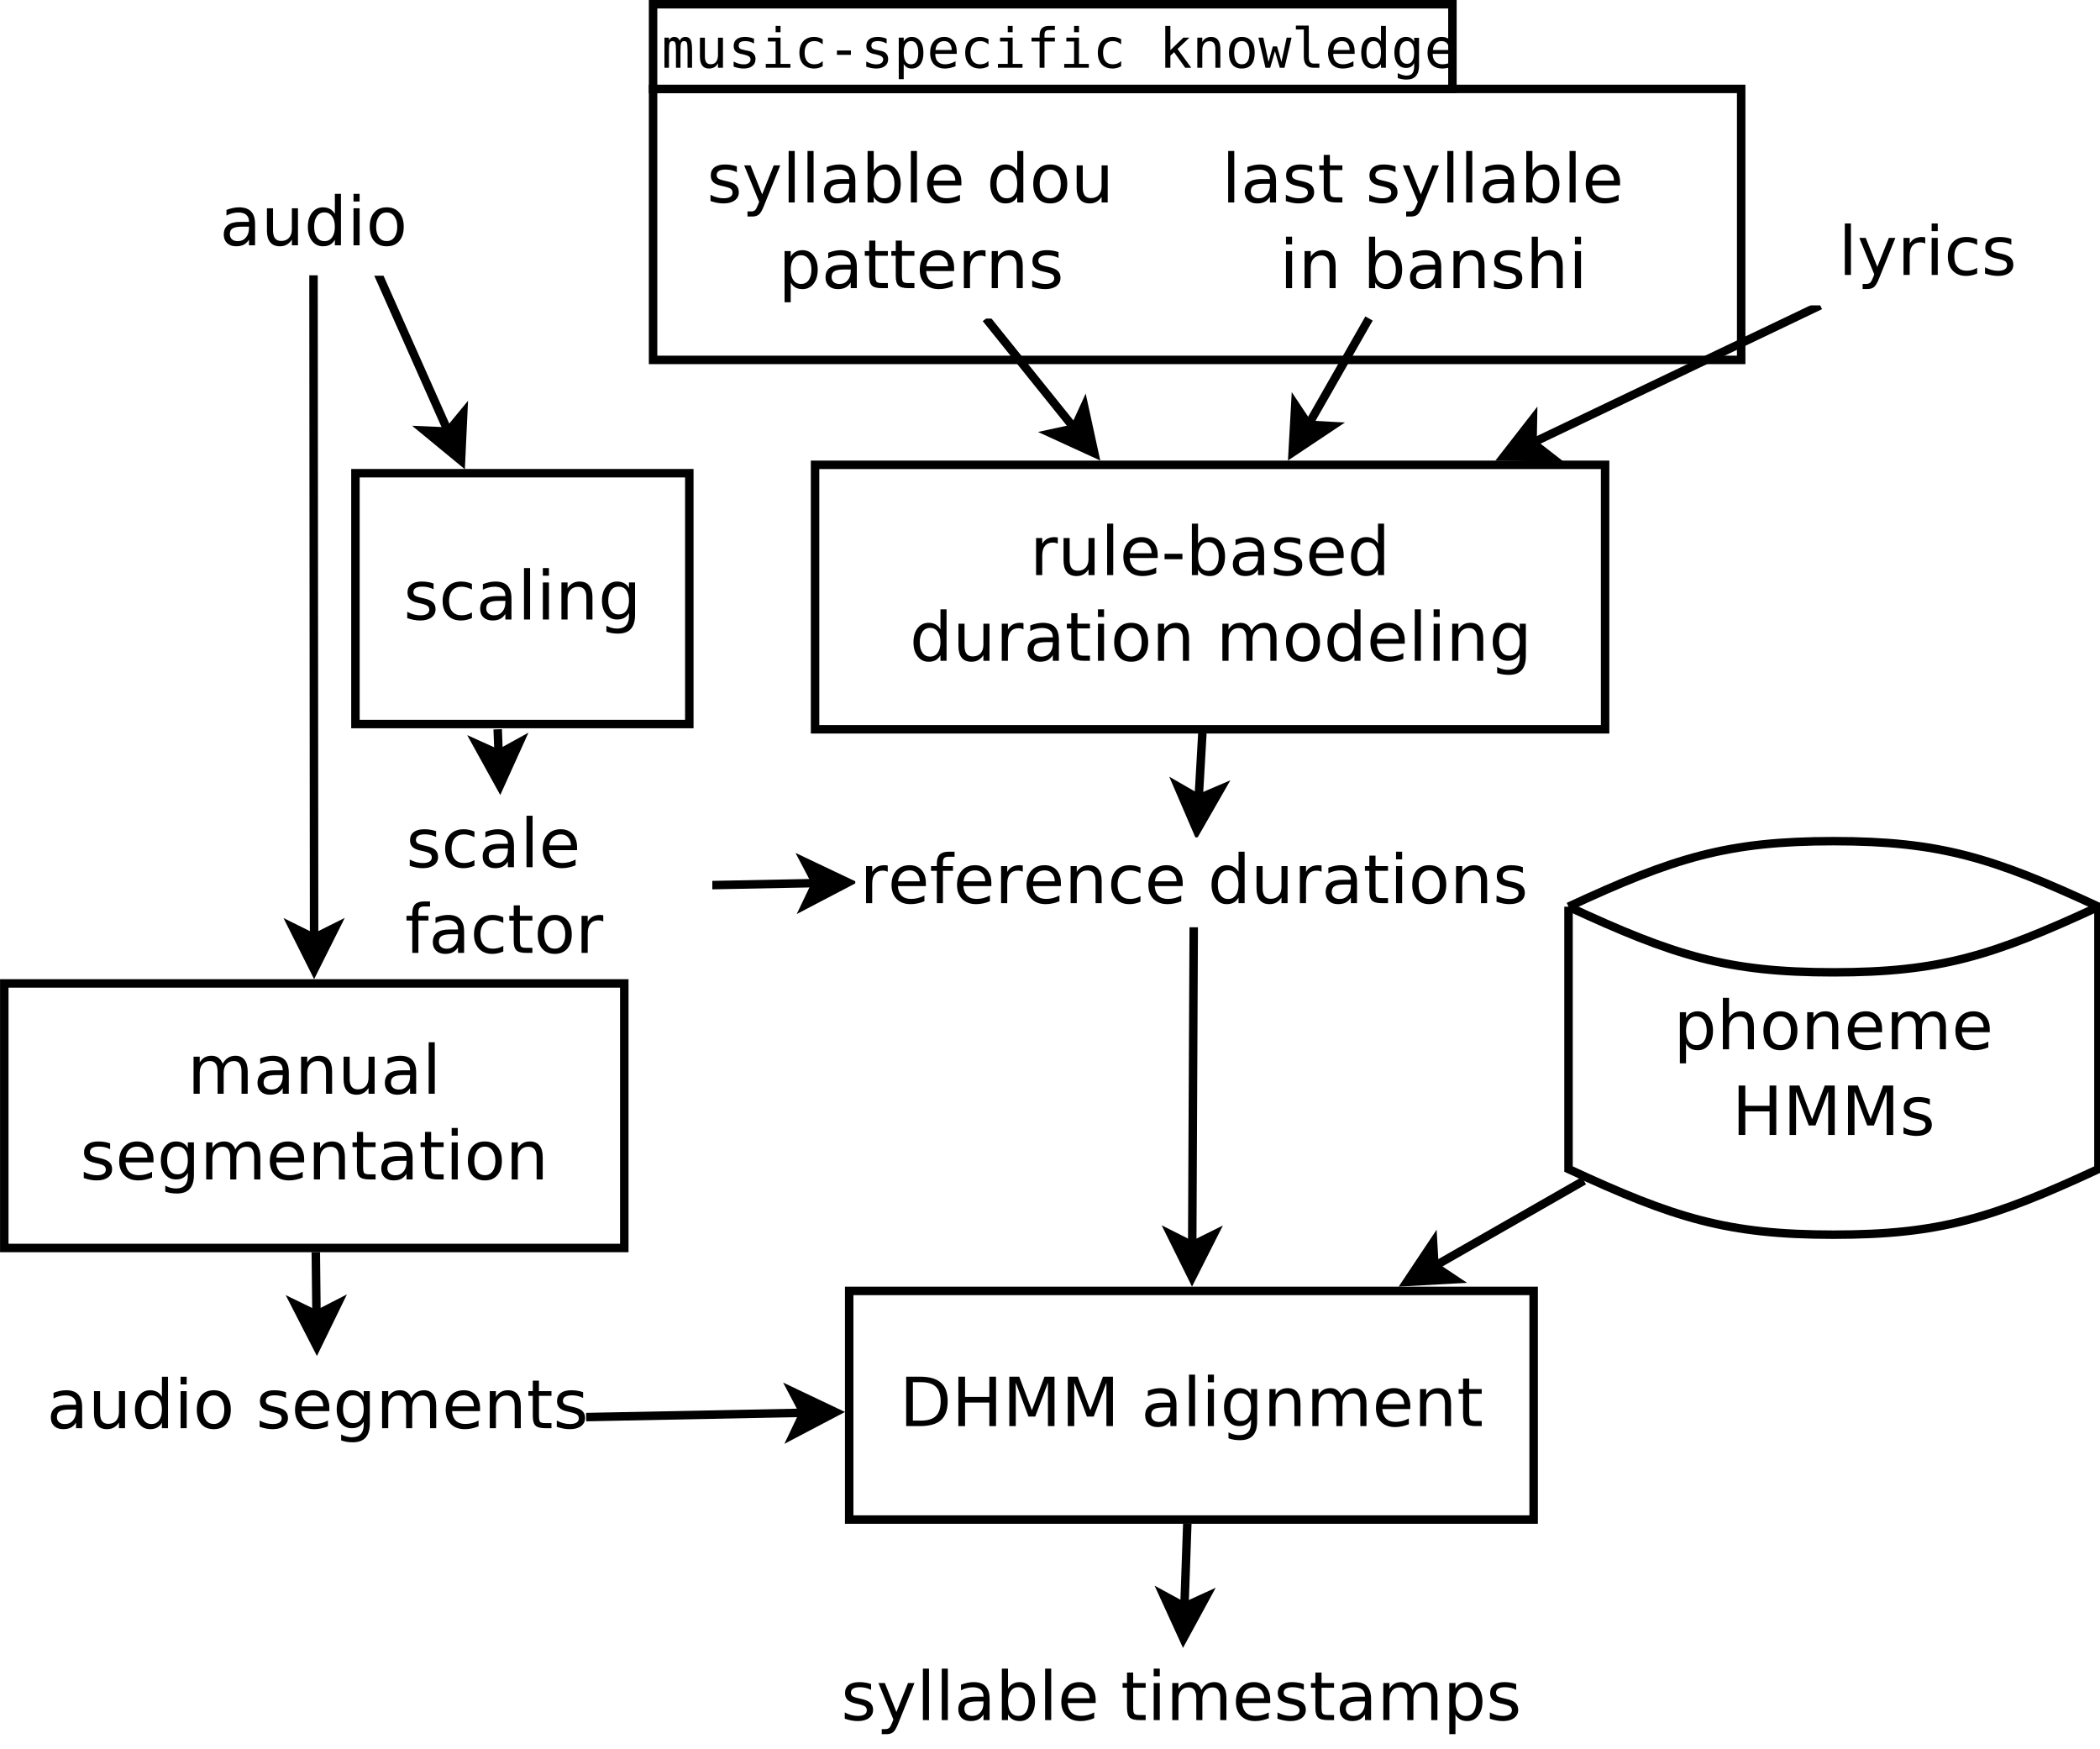 <?xml version="1.0" encoding="UTF-8"?>
<svg xmlns="http://www.w3.org/2000/svg" xmlns:xlink="http://www.w3.org/1999/xlink" width="496pt" height="413pt" viewBox="0 0 496 413" version="1.1">
<defs>
<g>
<symbol overflow="visible" id="glyph0-0">
<path style="stroke:none;" d="M 4.297 -6.391 C 4.43 -6.691 4.609 -6.914 4.828 -7.062 C 5.055 -7.207 5.328 -7.281 5.641 -7.281 C 6.211 -7.281 6.613 -7.055 6.844 -6.609 C 7.082 -6.172 7.203 -5.344 7.203 -4.125 L 7.203 0 L 6.141 0 L 6.141 -4.062 C 6.141 -5.07 6.082 -5.695 5.969 -5.938 C 5.852 -6.176 5.648 -6.297 5.359 -6.297 C 5.016 -6.297 4.781 -6.164 4.656 -5.906 C 4.531 -5.645 4.469 -5.031 4.469 -4.062 L 4.469 0 L 3.406 0 L 3.406 -4.062 C 3.406 -5.082 3.344 -5.707 3.219 -5.938 C 3.102 -6.176 2.891 -6.297 2.578 -6.297 C 2.266 -6.297 2.047 -6.164 1.922 -5.906 C 1.805 -5.645 1.75 -5.031 1.75 -4.062 L 1.75 0 L 0.688 0 L 0.688 -7.109 L 1.75 -7.109 L 1.75 -6.5 C 1.895 -6.75 2.07 -6.941 2.281 -7.078 C 2.488 -7.211 2.723 -7.281 2.984 -7.281 C 3.305 -7.281 3.57 -7.207 3.781 -7.062 C 4 -6.914 4.172 -6.691 4.297 -6.391 Z M 4.297 -6.391 "/>
</symbol>
<symbol overflow="visible" id="glyph0-1">
<path style="stroke:none;" d="M 1.234 -2.688 L 1.234 -7.094 L 2.406 -7.094 L 2.406 -2.688 C 2.406 -2.051 2.516 -1.582 2.734 -1.281 C 2.961 -0.977 3.316 -0.828 3.797 -0.828 C 4.348 -0.828 4.77 -1.02 5.062 -1.406 C 5.352 -1.801 5.5 -2.359 5.5 -3.078 L 5.5 -7.094 L 6.672 -7.094 L 6.672 0 L 5.5 0 L 5.5 -1.062 C 5.289 -0.656 5.004 -0.344 4.641 -0.125 C 4.285 0.082 3.867 0.188 3.391 0.188 C 2.66 0.188 2.117 -0.051 1.766 -0.531 C 1.41 -1.008 1.234 -1.727 1.234 -2.688 Z M 1.234 -2.688 "/>
</symbol>
<symbol overflow="visible" id="glyph0-2">
<path style="stroke:none;" d="M 6.172 -6.859 L 6.172 -5.719 C 5.836 -5.914 5.5 -6.062 5.156 -6.156 C 4.82 -6.25 4.477 -6.297 4.125 -6.297 C 3.602 -6.297 3.211 -6.211 2.953 -6.047 C 2.691 -5.879 2.562 -5.617 2.562 -5.266 C 2.562 -4.941 2.656 -4.703 2.844 -4.547 C 3.039 -4.391 3.523 -4.238 4.297 -4.094 L 4.781 -4 C 5.352 -3.895 5.785 -3.676 6.078 -3.344 C 6.379 -3.008 6.531 -2.582 6.531 -2.062 C 6.531 -1.352 6.281 -0.801 5.781 -0.406 C 5.289 -0.008 4.598 0.188 3.703 0.188 C 3.359 0.188 2.992 0.148 2.609 0.078 C 2.223 0.004 1.805 -0.109 1.359 -0.266 L 1.359 -1.469 C 1.785 -1.238 2.195 -1.066 2.594 -0.953 C 3 -0.848 3.379 -0.797 3.734 -0.797 C 4.242 -0.797 4.641 -0.898 4.922 -1.109 C 5.211 -1.316 5.359 -1.609 5.359 -1.984 C 5.359 -2.523 4.836 -2.898 3.797 -3.109 L 3.75 -3.125 L 3.312 -3.219 C 2.633 -3.344 2.141 -3.562 1.828 -3.875 C 1.523 -4.188 1.375 -4.609 1.375 -5.141 C 1.375 -5.828 1.602 -6.352 2.062 -6.719 C 2.531 -7.094 3.191 -7.281 4.047 -7.281 C 4.422 -7.281 4.785 -7.242 5.141 -7.172 C 5.492 -7.109 5.836 -7.004 6.172 -6.859 Z M 6.172 -6.859 "/>
</symbol>
<symbol overflow="visible" id="glyph0-3">
<path style="stroke:none;" d="M 1.625 -7.109 L 4.609 -7.109 L 4.609 -0.906 L 6.938 -0.906 L 6.938 0 L 1.125 0 L 1.125 -0.906 L 3.453 -0.906 L 3.453 -6.203 L 1.625 -6.203 Z M 3.453 -9.875 L 4.609 -9.875 L 4.609 -8.391 L 3.453 -8.391 Z M 3.453 -9.875 "/>
</symbol>
<symbol overflow="visible" id="glyph0-4">
<path style="stroke:none;" d="M 6.734 -0.359 C 6.422 -0.18 6.098 -0.047 5.766 0.047 C 5.43 0.141 5.094 0.188 4.75 0.188 C 3.645 0.188 2.781 -0.141 2.156 -0.797 C 1.539 -1.461 1.234 -2.379 1.234 -3.547 C 1.234 -4.711 1.539 -5.625 2.156 -6.281 C 2.781 -6.945 3.645 -7.281 4.75 -7.281 C 5.094 -7.281 5.426 -7.234 5.75 -7.141 C 6.07 -7.055 6.398 -6.922 6.734 -6.734 L 6.734 -5.516 C 6.422 -5.785 6.109 -5.984 5.797 -6.109 C 5.492 -6.234 5.145 -6.297 4.75 -6.297 C 4.02 -6.297 3.457 -6.055 3.062 -5.578 C 2.664 -5.109 2.469 -4.43 2.469 -3.547 C 2.469 -2.672 2.664 -1.992 3.062 -1.516 C 3.457 -1.047 4.02 -0.812 4.75 -0.812 C 5.156 -0.812 5.52 -0.875 5.844 -1 C 6.164 -1.125 6.461 -1.316 6.734 -1.578 Z M 6.734 -0.359 "/>
</symbol>
<symbol overflow="visible" id="glyph0-5">
<path style="stroke:none;" d="M 2.266 -4.078 L 5.562 -4.078 L 5.562 -3.047 L 2.266 -3.047 Z M 2.266 -4.078 "/>
</symbol>
<symbol overflow="visible" id="glyph0-6">
<path style="stroke:none;" d="M 2.375 -0.891 L 2.375 2.703 L 1.203 2.703 L 1.203 -7.109 L 2.375 -7.109 L 2.375 -6.203 C 2.57 -6.555 2.832 -6.82 3.156 -7 C 3.477 -7.188 3.852 -7.281 4.281 -7.281 C 5.133 -7.281 5.805 -6.945 6.297 -6.281 C 6.785 -5.613 7.031 -4.691 7.031 -3.516 C 7.031 -2.367 6.785 -1.461 6.297 -0.797 C 5.805 -0.141 5.133 0.188 4.281 0.188 C 3.844 0.188 3.461 0.094 3.141 -0.094 C 2.816 -0.281 2.562 -0.547 2.375 -0.891 Z M 5.812 -3.547 C 5.812 -4.453 5.664 -5.133 5.375 -5.594 C 5.094 -6.062 4.672 -6.297 4.109 -6.297 C 3.535 -6.297 3.102 -6.062 2.812 -5.594 C 2.52 -5.133 2.375 -4.453 2.375 -3.547 C 2.375 -2.648 2.52 -1.969 2.812 -1.5 C 3.102 -1.039 3.535 -0.812 4.109 -0.812 C 4.672 -0.812 5.094 -1.039 5.375 -1.5 C 5.664 -1.957 5.812 -2.641 5.812 -3.547 Z M 5.812 -3.547 "/>
</symbol>
<symbol overflow="visible" id="glyph0-7">
<path style="stroke:none;" d="M 7.062 -3.844 L 7.062 -3.281 L 2 -3.281 L 2 -3.234 C 2 -2.461 2.203 -1.863 2.609 -1.438 C 3.016 -1.02 3.582 -0.812 4.312 -0.812 C 4.688 -0.812 5.078 -0.867 5.484 -0.984 C 5.891 -1.098 6.32 -1.281 6.781 -1.531 L 6.781 -0.359 C 6.344 -0.18 5.914 -0.047 5.5 0.047 C 5.082 0.141 4.68 0.188 4.297 0.188 C 3.191 0.188 2.328 -0.141 1.703 -0.797 C 1.086 -1.461 0.781 -2.379 0.781 -3.547 C 0.781 -4.68 1.082 -5.586 1.688 -6.266 C 2.301 -6.941 3.113 -7.281 4.125 -7.281 C 5.031 -7.281 5.742 -6.973 6.266 -6.359 C 6.797 -5.742 7.062 -4.906 7.062 -3.844 Z M 5.891 -4.188 C 5.867 -4.875 5.703 -5.395 5.391 -5.75 C 5.086 -6.113 4.648 -6.297 4.078 -6.297 C 3.516 -6.297 3.051 -6.109 2.688 -5.734 C 2.32 -5.359 2.109 -4.844 2.047 -4.188 Z M 5.891 -4.188 "/>
</symbol>
<symbol overflow="visible" id="glyph0-8">
<path style="stroke:none;" d="M 6.75 -9.875 L 6.75 -8.906 L 5.422 -8.906 C 5.004 -8.906 4.711 -8.816 4.547 -8.641 C 4.379 -8.473 4.297 -8.172 4.297 -7.734 L 4.297 -7.109 L 6.75 -7.109 L 6.75 -6.203 L 4.297 -6.203 L 4.297 0 L 3.141 0 L 3.141 -6.203 L 1.234 -6.203 L 1.234 -7.109 L 3.141 -7.109 L 3.141 -7.609 C 3.141 -8.379 3.316 -8.945 3.672 -9.312 C 4.023 -9.688 4.582 -9.875 5.344 -9.875 Z M 6.75 -9.875 "/>
</symbol>
<symbol overflow="visible" id="glyph0-9">
<path style="stroke:none;" d=""/>
</symbol>
<symbol overflow="visible" id="glyph0-10">
<path style="stroke:none;" d="M 1.5 -9.875 L 2.703 -9.875 L 2.703 -4.156 L 5.766 -7.109 L 7.188 -7.109 L 4.391 -4.438 L 7.625 0 L 6.203 0 L 3.578 -3.672 L 2.703 -2.844 L 2.703 0 L 1.5 0 Z M 1.5 -9.875 "/>
</symbol>
<symbol overflow="visible" id="glyph0-11">
<path style="stroke:none;" d="M 6.672 -4.406 L 6.672 0 L 5.5 0 L 5.5 -4.406 C 5.5 -5.039 5.383 -5.508 5.156 -5.812 C 4.938 -6.113 4.586 -6.266 4.109 -6.266 C 3.555 -6.266 3.133 -6.07 2.844 -5.688 C 2.551 -5.301 2.406 -4.742 2.406 -4.016 L 2.406 0 L 1.234 0 L 1.234 -7.109 L 2.406 -7.109 L 2.406 -6.047 C 2.613 -6.453 2.895 -6.758 3.25 -6.969 C 3.602 -7.176 4.023 -7.281 4.516 -7.281 C 5.234 -7.281 5.77 -7.039 6.125 -6.562 C 6.488 -6.094 6.672 -5.375 6.672 -4.406 Z M 6.672 -4.406 "/>
</symbol>
<symbol overflow="visible" id="glyph0-12">
<path style="stroke:none;" d="M 3.906 -6.297 C 3.312 -6.297 2.863 -6.062 2.562 -5.594 C 2.258 -5.133 2.109 -4.453 2.109 -3.547 C 2.109 -2.648 2.258 -1.969 2.562 -1.5 C 2.863 -1.039 3.312 -0.812 3.906 -0.812 C 4.508 -0.812 4.961 -1.039 5.266 -1.5 C 5.566 -1.969 5.719 -2.648 5.719 -3.547 C 5.719 -4.453 5.566 -5.133 5.266 -5.594 C 4.961 -6.062 4.508 -6.297 3.906 -6.297 Z M 3.906 -7.281 C 4.895 -7.281 5.648 -6.957 6.172 -6.312 C 6.691 -5.676 6.953 -4.754 6.953 -3.547 C 6.953 -2.336 6.691 -1.41 6.172 -0.766 C 5.648 -0.129 4.895 0.188 3.906 0.188 C 2.926 0.188 2.176 -0.129 1.656 -0.766 C 1.133 -1.41 0.875 -2.336 0.875 -3.547 C 0.875 -4.754 1.133 -5.676 1.656 -6.312 C 2.176 -6.957 2.926 -7.281 3.906 -7.281 Z M 3.906 -7.281 "/>
</symbol>
<symbol overflow="visible" id="glyph0-13">
<path style="stroke:none;" d="M 0 -7.109 L 1.156 -7.109 L 2.391 -1.359 L 3.406 -5.031 L 4.406 -5.031 L 5.438 -1.359 L 6.672 -7.109 L 7.828 -7.109 L 6.156 0 L 5.047 0 L 3.906 -3.891 L 2.781 0 L 1.656 0 Z M 0 -7.109 "/>
</symbol>
<symbol overflow="visible" id="glyph0-14">
<path style="stroke:none;" d="M 4.062 -2.578 C 4.062 -2.055 4.156 -1.66 4.344 -1.391 C 4.539 -1.117 4.828 -0.984 5.203 -0.984 L 6.562 -0.984 L 6.562 0 L 5.078 0 C 4.379 0 3.836 -0.223 3.453 -0.672 C 3.078 -1.117 2.891 -1.754 2.891 -2.578 L 2.891 -9.031 L 1.016 -9.031 L 1.016 -9.953 L 4.062 -9.953 Z M 4.062 -2.578 "/>
</symbol>
<symbol overflow="visible" id="glyph0-15">
<path style="stroke:none;" d="M 5.453 -6.203 L 5.453 -9.875 L 6.609 -9.875 L 6.609 0 L 5.453 0 L 5.453 -0.891 C 5.254 -0.547 4.992 -0.281 4.672 -0.094 C 4.348 0.094 3.973 0.188 3.547 0.188 C 2.691 0.188 2.016 -0.145 1.516 -0.812 C 1.023 -1.477 0.781 -2.398 0.781 -3.578 C 0.781 -4.734 1.023 -5.641 1.516 -6.297 C 2.016 -6.953 2.691 -7.281 3.547 -7.281 C 3.973 -7.281 4.348 -7.188 4.672 -7 C 5.004 -6.82 5.266 -6.555 5.453 -6.203 Z M 2.016 -3.547 C 2.016 -2.641 2.156 -1.957 2.438 -1.5 C 2.727 -1.039 3.156 -0.812 3.719 -0.812 C 4.281 -0.812 4.707 -1.039 5 -1.5 C 5.301 -1.969 5.453 -2.648 5.453 -3.547 C 5.453 -4.453 5.301 -5.133 5 -5.594 C 4.707 -6.062 4.281 -6.297 3.719 -6.297 C 3.156 -6.297 2.727 -6.062 2.438 -5.594 C 2.156 -5.133 2.016 -4.453 2.016 -3.547 Z M 2.016 -3.547 "/>
</symbol>
<symbol overflow="visible" id="glyph0-16">
<path style="stroke:none;" d="M 5.453 -3.609 C 5.453 -4.484 5.305 -5.148 5.016 -5.609 C 4.734 -6.066 4.316 -6.297 3.766 -6.297 C 3.191 -6.297 2.754 -6.066 2.453 -5.609 C 2.16 -5.148 2.016 -4.484 2.016 -3.609 C 2.016 -2.734 2.164 -2.066 2.469 -1.609 C 2.77 -1.148 3.207 -0.922 3.781 -0.922 C 4.32 -0.922 4.734 -1.148 5.016 -1.609 C 5.305 -2.066 5.453 -2.734 5.453 -3.609 Z M 6.609 -0.453 C 6.609 0.609 6.359 1.414 5.859 1.969 C 5.359 2.52 4.617 2.797 3.641 2.797 C 3.316 2.797 2.977 2.766 2.625 2.703 C 2.27 2.641 1.922 2.551 1.578 2.438 L 1.578 1.281 C 1.992 1.477 2.367 1.625 2.703 1.719 C 3.047 1.812 3.359 1.859 3.641 1.859 C 4.266 1.859 4.723 1.688 5.016 1.344 C 5.305 1 5.453 0.457 5.453 -0.281 L 5.453 -1.125 C 5.266 -0.727 5.008 -0.43 4.688 -0.234 C 4.363 -0.047 3.973 0.047 3.516 0.047 C 2.68 0.047 2.016 -0.281 1.516 -0.938 C 1.023 -1.602 0.781 -2.492 0.781 -3.609 C 0.781 -4.723 1.023 -5.613 1.516 -6.281 C 2.016 -6.945 2.68 -7.281 3.516 -7.281 C 3.973 -7.281 4.359 -7.188 4.672 -7 C 4.984 -6.82 5.242 -6.539 5.453 -6.156 L 5.453 -7.078 L 6.609 -7.078 Z M 6.609 -0.453 "/>
</symbol>
<symbol overflow="visible" id="glyph1-0">
<path style="stroke:none;" d="M 2.906 -1.312 L 2.906 3.328 L 1.453 3.328 L 1.453 -8.75 L 2.906 -8.75 L 2.906 -7.422 C 3.207 -7.941 3.586 -8.328 4.047 -8.578 C 4.504 -8.836 5.055 -8.969 5.703 -8.969 C 6.766 -8.969 7.625 -8.547 8.281 -7.703 C 8.945 -6.859 9.281 -5.75 9.281 -4.375 C 9.281 -3 8.945 -1.883 8.281 -1.031 C 7.625 -0.188 6.766 0.234 5.703 0.234 C 5.055 0.234 4.504 0.109 4.047 -0.141 C 3.586 -0.398 3.207 -0.789 2.906 -1.312 Z M 7.797 -4.375 C 7.797 -5.426 7.578 -6.254 7.141 -6.859 C 6.703 -7.461 6.102 -7.766 5.344 -7.766 C 4.582 -7.766 3.984 -7.461 3.547 -6.859 C 3.117 -6.254 2.906 -5.426 2.906 -4.375 C 2.906 -3.312 3.117 -2.477 3.547 -1.875 C 3.984 -1.281 4.582 -0.984 5.344 -0.984 C 6.102 -0.984 6.703 -1.281 7.141 -1.875 C 7.578 -2.477 7.797 -3.312 7.797 -4.375 Z M 7.797 -4.375 "/>
</symbol>
<symbol overflow="visible" id="glyph1-1">
<path style="stroke:none;" d="M 8.781 -5.281 L 8.781 0 L 7.344 0 L 7.344 -5.234 C 7.344 -6.066 7.18 -6.688 6.859 -7.094 C 6.535 -7.508 6.051 -7.719 5.406 -7.719 C 4.633 -7.719 4.023 -7.469 3.578 -6.969 C 3.129 -6.477 2.906 -5.805 2.906 -4.953 L 2.906 0 L 1.453 0 L 1.453 -12.156 L 2.906 -12.156 L 2.906 -7.391 C 3.25 -7.922 3.648 -8.316 4.109 -8.578 C 4.578 -8.836 5.117 -8.969 5.734 -8.969 C 6.734 -8.969 7.488 -8.656 8 -8.031 C 8.52 -7.406 8.781 -6.488 8.781 -5.281 Z M 8.781 -5.281 "/>
</symbol>
<symbol overflow="visible" id="glyph1-2">
<path style="stroke:none;" d="M 4.906 -7.75 C 4.133 -7.75 3.523 -7.445 3.078 -6.844 C 2.629 -6.238 2.406 -5.414 2.406 -4.375 C 2.406 -3.32 2.625 -2.492 3.062 -1.891 C 3.508 -1.297 4.125 -1 4.906 -1 C 5.664 -1 6.27 -1.301 6.719 -1.906 C 7.164 -2.508 7.391 -3.332 7.391 -4.375 C 7.391 -5.406 7.164 -6.223 6.719 -6.828 C 6.27 -7.441 5.664 -7.75 4.906 -7.75 Z M 4.906 -8.969 C 6.156 -8.969 7.133 -8.562 7.844 -7.75 C 8.562 -6.938 8.922 -5.812 8.922 -4.375 C 8.922 -2.938 8.562 -1.805 7.844 -0.984 C 7.133 -0.172 6.156 0.234 4.906 0.234 C 3.645 0.234 2.66 -0.172 1.953 -0.984 C 1.242 -1.805 0.891 -2.938 0.891 -4.375 C 0.891 -5.812 1.242 -6.938 1.953 -7.75 C 2.66 -8.562 3.645 -8.969 4.906 -8.969 Z M 4.906 -8.969 "/>
</symbol>
<symbol overflow="visible" id="glyph1-3">
<path style="stroke:none;" d="M 8.781 -5.281 L 8.781 0 L 7.344 0 L 7.344 -5.234 C 7.344 -6.066 7.18 -6.688 6.859 -7.094 C 6.535 -7.508 6.051 -7.719 5.406 -7.719 C 4.633 -7.719 4.023 -7.469 3.578 -6.969 C 3.129 -6.477 2.906 -5.805 2.906 -4.953 L 2.906 0 L 1.453 0 L 1.453 -8.75 L 2.906 -8.75 L 2.906 -7.391 C 3.25 -7.922 3.648 -8.316 4.109 -8.578 C 4.578 -8.836 5.117 -8.969 5.734 -8.969 C 6.734 -8.969 7.488 -8.656 8 -8.031 C 8.52 -7.406 8.781 -6.488 8.781 -5.281 Z M 8.781 -5.281 "/>
</symbol>
<symbol overflow="visible" id="glyph1-4">
<path style="stroke:none;" d="M 9 -4.734 L 9 -4.031 L 2.391 -4.031 C 2.453 -3.039 2.75 -2.285 3.281 -1.766 C 3.812 -1.254 4.555 -1 5.516 -1 C 6.066 -1 6.598 -1.066 7.109 -1.203 C 7.629 -1.336 8.145 -1.539 8.656 -1.812 L 8.656 -0.453 C 8.145 -0.234 7.617 -0.066 7.078 0.047 C 6.535 0.172 5.984 0.234 5.422 0.234 C 4.023 0.234 2.922 -0.172 2.109 -0.984 C 1.297 -1.805 0.891 -2.91 0.891 -4.297 C 0.891 -5.723 1.273 -6.859 2.047 -7.703 C 2.816 -8.547 3.859 -8.969 5.172 -8.969 C 6.348 -8.969 7.281 -8.586 7.969 -7.828 C 8.656 -7.066 9 -6.035 9 -4.734 Z M 7.562 -5.156 C 7.551 -5.945 7.328 -6.578 6.891 -7.047 C 6.461 -7.516 5.895 -7.75 5.188 -7.75 C 4.383 -7.75 3.742 -7.52 3.266 -7.062 C 2.785 -6.613 2.508 -5.977 2.438 -5.156 Z M 7.562 -5.156 "/>
</symbol>
<symbol overflow="visible" id="glyph1-5">
<path style="stroke:none;" d="M 8.328 -7.078 C 8.68 -7.723 9.109 -8.195 9.609 -8.5 C 10.109 -8.812 10.695 -8.969 11.375 -8.969 C 12.289 -8.969 12.992 -8.645 13.484 -8 C 13.984 -7.363 14.234 -6.457 14.234 -5.281 L 14.234 0 L 12.781 0 L 12.781 -5.234 C 12.781 -6.078 12.629 -6.703 12.328 -7.109 C 12.035 -7.516 11.586 -7.719 10.984 -7.719 C 10.234 -7.719 9.641 -7.469 9.203 -6.969 C 8.773 -6.477 8.562 -5.805 8.562 -4.953 L 8.562 0 L 7.125 0 L 7.125 -5.234 C 7.125 -6.078 6.973 -6.703 6.672 -7.109 C 6.379 -7.516 5.922 -7.719 5.297 -7.719 C 4.566 -7.719 3.984 -7.469 3.547 -6.969 C 3.117 -6.469 2.906 -5.797 2.906 -4.953 L 2.906 0 L 1.453 0 L 1.453 -8.75 L 2.906 -8.75 L 2.906 -7.391 C 3.227 -7.93 3.617 -8.328 4.078 -8.578 C 4.535 -8.836 5.082 -8.969 5.719 -8.969 C 6.352 -8.969 6.891 -8.805 7.328 -8.484 C 7.773 -8.16 8.109 -7.691 8.328 -7.078 Z M 8.328 -7.078 "/>
</symbol>
<symbol overflow="visible" id="glyph1-6">
<path style="stroke:none;" d="M 1.578 -11.672 L 3.156 -11.672 L 3.156 -6.891 L 8.891 -6.891 L 8.891 -11.672 L 10.469 -11.672 L 10.469 0 L 8.891 0 L 8.891 -5.562 L 3.156 -5.562 L 3.156 0 L 1.578 0 Z M 1.578 -11.672 "/>
</symbol>
<symbol overflow="visible" id="glyph1-7">
<path style="stroke:none;" d="M 1.578 -11.672 L 3.922 -11.672 L 6.906 -3.734 L 9.891 -11.672 L 12.25 -11.672 L 12.25 0 L 10.703 0 L 10.703 -10.25 L 7.703 -2.25 L 6.109 -2.25 L 3.109 -10.25 L 3.109 0 L 1.578 0 Z M 1.578 -11.672 "/>
</symbol>
<symbol overflow="visible" id="glyph1-8">
<path style="stroke:none;" d="M 7.094 -8.5 L 7.094 -7.141 C 6.688 -7.348 6.266 -7.504 5.828 -7.609 C 5.391 -7.711 4.938 -7.766 4.469 -7.766 C 3.75 -7.766 3.211 -7.656 2.859 -7.438 C 2.504 -7.219 2.328 -6.891 2.328 -6.453 C 2.328 -6.117 2.453 -5.852 2.703 -5.656 C 2.961 -5.469 3.477 -5.289 4.25 -5.125 L 4.734 -5.016 C 5.754 -4.797 6.477 -4.484 6.906 -4.078 C 7.344 -3.68 7.562 -3.129 7.562 -2.422 C 7.562 -1.609 7.238 -0.961 6.594 -0.484 C 5.945 -0.004 5.062 0.234 3.938 0.234 C 3.469 0.234 2.977 0.188 2.469 0.094 C 1.969 0 1.438 -0.141 0.875 -0.328 L 0.875 -1.812 C 1.406 -1.531 1.926 -1.32 2.438 -1.188 C 2.957 -1.051 3.469 -0.984 3.969 -0.984 C 4.645 -0.984 5.164 -1.098 5.531 -1.328 C 5.895 -1.555 6.078 -1.883 6.078 -2.312 C 6.078 -2.695 5.945 -2.992 5.688 -3.203 C 5.426 -3.41 4.848 -3.613 3.953 -3.812 L 3.453 -3.922 C 2.566 -4.109 1.926 -4.395 1.531 -4.781 C 1.133 -5.176 0.938 -5.711 0.938 -6.391 C 0.938 -7.211 1.227 -7.848 1.812 -8.297 C 2.395 -8.742 3.223 -8.969 4.297 -8.969 C 4.828 -8.969 5.328 -8.926 5.797 -8.844 C 6.266 -8.77 6.695 -8.656 7.094 -8.5 Z M 7.094 -8.5 "/>
</symbol>
<symbol overflow="visible" id="glyph1-9">
<path style="stroke:none;" d="M 6.578 -7.406 C 6.422 -7.5 6.242 -7.566 6.047 -7.609 C 5.859 -7.66 5.648 -7.688 5.422 -7.688 C 4.609 -7.688 3.984 -7.422 3.547 -6.891 C 3.117 -6.359 2.906 -5.598 2.906 -4.609 L 2.906 0 L 1.453 0 L 1.453 -8.75 L 2.906 -8.75 L 2.906 -7.391 C 3.207 -7.922 3.598 -8.316 4.078 -8.578 C 4.566 -8.836 5.156 -8.969 5.844 -8.969 C 5.945 -8.969 6.055 -8.957 6.172 -8.938 C 6.297 -8.926 6.43 -8.91 6.578 -8.891 Z M 6.578 -7.406 "/>
</symbol>
<symbol overflow="visible" id="glyph1-10">
<path style="stroke:none;" d="M 1.359 -3.453 L 1.359 -8.75 L 2.797 -8.75 L 2.797 -3.516 C 2.797 -2.68 2.957 -2.055 3.281 -1.641 C 3.602 -1.234 4.086 -1.031 4.734 -1.031 C 5.516 -1.031 6.129 -1.273 6.578 -1.766 C 7.023 -2.266 7.25 -2.941 7.25 -3.797 L 7.25 -8.75 L 8.688 -8.75 L 8.688 0 L 7.25 0 L 7.25 -1.344 C 6.906 -0.812 6.5 -0.414 6.031 -0.156 C 5.57 0.102 5.039 0.234 4.438 0.234 C 3.426 0.234 2.66 -0.078 2.141 -0.703 C 1.617 -1.336 1.359 -2.254 1.359 -3.453 Z M 1.359 -3.453 "/>
</symbol>
<symbol overflow="visible" id="glyph1-11">
<path style="stroke:none;" d="M 1.516 -12.156 L 2.953 -12.156 L 2.953 0 L 1.516 0 Z M 1.516 -12.156 "/>
</symbol>
<symbol overflow="visible" id="glyph1-12">
<path style="stroke:none;" d="M 0.781 -5.031 L 5 -5.031 L 5 -3.75 L 0.781 -3.75 Z M 0.781 -5.031 "/>
</symbol>
<symbol overflow="visible" id="glyph1-13">
<path style="stroke:none;" d="M 7.797 -4.375 C 7.797 -5.426 7.578 -6.254 7.141 -6.859 C 6.703 -7.461 6.102 -7.766 5.344 -7.766 C 4.582 -7.766 3.984 -7.461 3.547 -6.859 C 3.117 -6.254 2.906 -5.426 2.906 -4.375 C 2.906 -3.312 3.117 -2.477 3.547 -1.875 C 3.984 -1.281 4.582 -0.984 5.344 -0.984 C 6.102 -0.984 6.703 -1.281 7.141 -1.875 C 7.578 -2.477 7.797 -3.312 7.797 -4.375 Z M 2.906 -7.422 C 3.207 -7.941 3.586 -8.328 4.047 -8.578 C 4.504 -8.836 5.055 -8.969 5.703 -8.969 C 6.766 -8.969 7.625 -8.547 8.281 -7.703 C 8.945 -6.859 9.281 -5.75 9.281 -4.375 C 9.281 -3 8.945 -1.883 8.281 -1.031 C 7.625 -0.188 6.766 0.234 5.703 0.234 C 5.055 0.234 4.504 0.109 4.047 -0.141 C 3.586 -0.398 3.207 -0.789 2.906 -1.312 L 2.906 0 L 1.453 0 L 1.453 -12.156 L 2.906 -12.156 Z M 2.906 -7.422 "/>
</symbol>
<symbol overflow="visible" id="glyph1-14">
<path style="stroke:none;" d="M 5.484 -4.406 C 4.328 -4.406 3.523 -4.27 3.078 -4 C 2.629 -3.738 2.406 -3.285 2.406 -2.641 C 2.406 -2.129 2.57 -1.723 2.906 -1.422 C 3.238 -1.129 3.695 -0.984 4.281 -0.984 C 5.07 -0.984 5.707 -1.266 6.188 -1.828 C 6.676 -2.391 6.922 -3.141 6.922 -4.078 L 6.922 -4.406 Z M 8.359 -5 L 8.359 0 L 6.922 0 L 6.922 -1.328 C 6.586 -0.797 6.176 -0.398 5.688 -0.141 C 5.195 0.109 4.598 0.234 3.891 0.234 C 2.992 0.234 2.281 -0.016 1.75 -0.516 C 1.227 -1.023 0.969 -1.703 0.969 -2.547 C 0.969 -3.535 1.297 -4.281 1.953 -4.781 C 2.609 -5.281 3.594 -5.531 4.906 -5.531 L 6.922 -5.531 L 6.922 -5.672 C 6.922 -6.328 6.703 -6.836 6.266 -7.203 C 5.828 -7.566 5.219 -7.75 4.438 -7.75 C 3.938 -7.75 3.445 -7.688 2.969 -7.562 C 2.5 -7.445 2.047 -7.27 1.609 -7.031 L 1.609 -8.359 C 2.129 -8.555 2.633 -8.707 3.125 -8.812 C 3.625 -8.914 4.109 -8.969 4.578 -8.969 C 5.848 -8.969 6.797 -8.641 7.422 -7.984 C 8.047 -7.328 8.359 -6.332 8.359 -5 Z M 8.359 -5 "/>
</symbol>
<symbol overflow="visible" id="glyph1-15">
<path style="stroke:none;" d="M 7.266 -7.422 L 7.266 -12.156 L 8.703 -12.156 L 8.703 0 L 7.266 0 L 7.266 -1.312 C 6.961 -0.789 6.582 -0.398 6.125 -0.141 C 5.664 0.109 5.113 0.234 4.469 0.234 C 3.406 0.234 2.539 -0.188 1.875 -1.031 C 1.219 -1.883 0.891 -3 0.891 -4.375 C 0.891 -5.75 1.219 -6.859 1.875 -7.703 C 2.539 -8.547 3.406 -8.969 4.469 -8.969 C 5.113 -8.969 5.664 -8.836 6.125 -8.578 C 6.582 -8.328 6.961 -7.941 7.266 -7.422 Z M 2.375 -4.375 C 2.375 -3.312 2.586 -2.477 3.016 -1.875 C 3.453 -1.281 4.051 -0.984 4.812 -0.984 C 5.57 -0.984 6.172 -1.281 6.609 -1.875 C 7.047 -2.477 7.266 -3.312 7.266 -4.375 C 7.266 -5.426 7.047 -6.254 6.609 -6.859 C 6.172 -7.461 5.57 -7.766 4.812 -7.766 C 4.051 -7.766 3.453 -7.461 3.016 -6.859 C 2.586 -6.254 2.375 -5.426 2.375 -4.375 Z M 2.375 -4.375 "/>
</symbol>
<symbol overflow="visible" id="glyph1-16">
<path style="stroke:none;" d=""/>
</symbol>
<symbol overflow="visible" id="glyph1-17">
<path style="stroke:none;" d="M 2.938 -11.234 L 2.938 -8.75 L 5.891 -8.75 L 5.891 -7.641 L 2.938 -7.641 L 2.938 -2.891 C 2.938 -2.172 3.031 -1.707 3.219 -1.5 C 3.414 -1.301 3.816 -1.203 4.422 -1.203 L 5.891 -1.203 L 5.891 0 L 4.422 0 C 3.305 0 2.535 -0.207 2.109 -0.625 C 1.691 -1.039 1.484 -1.797 1.484 -2.891 L 1.484 -7.641 L 0.438 -7.641 L 0.438 -8.75 L 1.484 -8.75 L 1.484 -11.234 Z M 2.938 -11.234 "/>
</symbol>
<symbol overflow="visible" id="glyph1-18">
<path style="stroke:none;" d="M 1.516 -8.75 L 2.953 -8.75 L 2.953 0 L 1.516 0 Z M 1.516 -12.156 L 2.953 -12.156 L 2.953 -10.344 L 1.516 -10.344 Z M 1.516 -12.156 "/>
</symbol>
<symbol overflow="visible" id="glyph1-19">
<path style="stroke:none;" d="M 7.266 -4.484 C 7.266 -5.523 7.051 -6.332 6.625 -6.906 C 6.195 -7.477 5.594 -7.766 4.812 -7.766 C 4.039 -7.766 3.441 -7.477 3.016 -6.906 C 2.586 -6.332 2.375 -5.523 2.375 -4.484 C 2.375 -3.441 2.586 -2.633 3.016 -2.062 C 3.441 -1.488 4.039 -1.203 4.812 -1.203 C 5.594 -1.203 6.195 -1.488 6.625 -2.062 C 7.051 -2.633 7.266 -3.441 7.266 -4.484 Z M 8.703 -1.094 C 8.703 0.406 8.367 1.516 7.703 2.234 C 7.047 2.961 6.035 3.328 4.672 3.328 C 4.172 3.328 3.695 3.289 3.25 3.219 C 2.801 3.145 2.363 3.031 1.938 2.875 L 1.938 1.469 C 2.363 1.695 2.781 1.863 3.188 1.969 C 3.602 2.082 4.023 2.141 4.453 2.141 C 5.391 2.141 6.094 1.895 6.562 1.406 C 7.031 0.914 7.266 0.172 7.266 -0.828 L 7.266 -1.547 C 6.973 -1.023 6.594 -0.633 6.125 -0.375 C 5.664 -0.125 5.113 0 4.469 0 C 3.395 0 2.531 -0.406 1.875 -1.219 C 1.219 -2.039 0.891 -3.129 0.891 -4.484 C 0.891 -5.836 1.219 -6.922 1.875 -7.734 C 2.531 -8.555 3.395 -8.969 4.469 -8.969 C 5.113 -8.969 5.664 -8.836 6.125 -8.578 C 6.594 -8.328 6.973 -7.941 7.266 -7.422 L 7.266 -8.75 L 8.703 -8.75 Z M 8.703 -1.094 "/>
</symbol>
<symbol overflow="visible" id="glyph1-20">
<path style="stroke:none;" d="M 3.156 -10.375 L 3.156 -1.297 L 5.062 -1.297 C 6.664 -1.297 7.844 -1.66 8.594 -2.391 C 9.344 -3.117 9.719 -4.27 9.719 -5.844 C 9.719 -7.406 9.344 -8.551 8.594 -9.281 C 7.844 -10.008 6.664 -10.375 5.062 -10.375 Z M 1.578 -11.672 L 4.812 -11.672 C 7.07 -11.672 8.727 -11.195 9.781 -10.25 C 10.844 -9.312 11.375 -7.844 11.375 -5.844 C 11.375 -3.832 10.844 -2.352 9.781 -1.406 C 8.719 -0.469 7.062 0 4.812 0 L 1.578 0 Z M 1.578 -11.672 "/>
</symbol>
<symbol overflow="visible" id="glyph1-21">
<path style="stroke:none;" d="M 5.156 0.812 C 4.75 1.852 4.352 2.531 3.969 2.844 C 3.582 3.164 3.066 3.328 2.422 3.328 L 1.266 3.328 L 1.266 2.125 L 2.109 2.125 C 2.504 2.125 2.812 2.031 3.031 1.844 C 3.25 1.656 3.492 1.211 3.766 0.516 L 4.016 -0.141 L 0.484 -8.75 L 2 -8.75 L 4.734 -1.906 L 7.469 -8.75 L 9 -8.75 Z M 5.156 0.812 "/>
</symbol>
<symbol overflow="visible" id="glyph1-22">
<path style="stroke:none;" d="M 7.812 -8.422 L 7.812 -7.078 C 7.406 -7.297 6.992 -7.461 6.578 -7.578 C 6.172 -7.691 5.758 -7.75 5.344 -7.75 C 4.414 -7.75 3.691 -7.453 3.172 -6.859 C 2.66 -6.266 2.406 -5.438 2.406 -4.375 C 2.406 -3.301 2.66 -2.469 3.172 -1.875 C 3.691 -1.289 4.414 -1 5.344 -1 C 5.758 -1 6.172 -1.051 6.578 -1.156 C 6.992 -1.27 7.406 -1.441 7.812 -1.672 L 7.812 -0.344 C 7.406 -0.156 6.988 -0.016 6.562 0.078 C 6.133 0.18 5.676 0.234 5.188 0.234 C 3.875 0.234 2.828 -0.18 2.047 -1.016 C 1.273 -1.848 0.891 -2.969 0.891 -4.375 C 0.891 -5.801 1.281 -6.922 2.062 -7.734 C 2.844 -8.555 3.914 -8.969 5.281 -8.969 C 5.727 -8.969 6.16 -8.922 6.578 -8.828 C 7.004 -8.734 7.414 -8.598 7.812 -8.422 Z M 7.812 -8.422 "/>
</symbol>
<symbol overflow="visible" id="glyph1-23">
<path style="stroke:none;" d="M 5.938 -12.156 L 5.938 -10.969 L 4.562 -10.969 C 4.051 -10.969 3.691 -10.863 3.484 -10.656 C 3.285 -10.445 3.188 -10.07 3.188 -9.531 L 3.188 -8.75 L 5.562 -8.75 L 5.562 -7.641 L 3.188 -7.641 L 3.188 0 L 1.75 0 L 1.75 -7.641 L 0.375 -7.641 L 0.375 -8.75 L 1.75 -8.75 L 1.75 -9.359 C 1.75 -10.336 1.973 -11.047 2.422 -11.484 C 2.879 -11.93 3.598 -12.156 4.578 -12.156 Z M 5.938 -12.156 "/>
</symbol>
</g>
</defs>
<g id="surface53823">
<rect x="0" y="0" width="496" height="413" style="fill:rgb(100%,100%,100%);fill-opacity:1;stroke:none;"/>
<path style="fill-rule:evenodd;fill:rgb(100%,100%,100%);fill-opacity:1;stroke-width:0.1;stroke-linecap:butt;stroke-linejoin:miter;stroke:rgb(0%,0%,0%);stroke-opacity:1;stroke-miterlimit:10;" d="M 12.3 23.2 L 25.15 23.2 L 25.15 26.4 L 12.3 26.4 Z M 12.3 23.2 " transform="matrix(20,0,0,20,-91.75,-443)"/>
<path style="fill-rule:evenodd;fill:rgb(100%,100%,100%);fill-opacity:1;stroke-width:0.1;stroke-linecap:butt;stroke-linejoin:miter;stroke:rgb(0%,0%,0%);stroke-opacity:1;stroke-miterlimit:10;" d="M 12.3 22.2 L 21.74 22.2 L 21.74 23.2 L 12.3 23.2 Z M 12.3 22.2 " transform="matrix(20,0,0,20,-91.75,-443)"/>
<g style="fill:rgb(0%,0%,0%);fill-opacity:1;">
  <use xlink:href="#glyph0-0" x="156.25" y="16"/>
  <use xlink:href="#glyph0-1" x="164.082" y="16"/>
  <use xlink:href="#glyph0-2" x="171.914" y="16"/>
  <use xlink:href="#glyph0-3" x="179.746" y="16"/>
  <use xlink:href="#glyph0-4" x="187.578" y="16"/>
  <use xlink:href="#glyph0-5" x="195.41" y="16"/>
  <use xlink:href="#glyph0-2" x="203.242" y="16"/>
  <use xlink:href="#glyph0-6" x="211.074" y="16"/>
  <use xlink:href="#glyph0-7" x="218.906" y="16"/>
  <use xlink:href="#glyph0-4" x="226.738" y="16"/>
  <use xlink:href="#glyph0-3" x="234.57" y="16"/>
  <use xlink:href="#glyph0-8" x="242.402" y="16"/>
  <use xlink:href="#glyph0-3" x="250.234" y="16"/>
  <use xlink:href="#glyph0-4" x="258.066" y="16"/>
  <use xlink:href="#glyph0-9" x="265.898" y="16"/>
  <use xlink:href="#glyph0-10" x="273.73" y="16"/>
  <use xlink:href="#glyph0-11" x="281.562" y="16"/>
  <use xlink:href="#glyph0-12" x="289.395" y="16"/>
  <use xlink:href="#glyph0-13" x="297.227" y="16"/>
  <use xlink:href="#glyph0-14" x="305.059" y="16"/>
  <use xlink:href="#glyph0-7" x="312.891" y="16"/>
  <use xlink:href="#glyph0-15" x="320.723" y="16"/>
  <use xlink:href="#glyph0-16" x="328.555" y="16"/>
  <use xlink:href="#glyph0-7" x="336.387" y="16"/>
</g>
<path style="fill-rule:evenodd;fill:rgb(100%,100%,100%);fill-opacity:1;stroke-width:0.1;stroke-linecap:butt;stroke-linejoin:miter;stroke:rgb(0%,0%,0%);stroke-opacity:1;stroke-miterlimit:10;" d="M 23.111 32.857 C 24.363 32.276 24.988 32.083 26.24 32.083 C 27.492 32.083 28.117 32.276 29.369 32.857 L 29.369 35.955 C 28.117 36.536 27.492 36.73 26.24 36.73 C 24.988 36.73 24.363 36.536 23.111 35.955 L 23.111 32.857 " transform="matrix(20,0,0,20,-91.75,-443)"/>
<path style="fill:none;stroke-width:0.1;stroke-linecap:butt;stroke-linejoin:miter;stroke:rgb(0%,0%,0%);stroke-opacity:1;stroke-miterlimit:10;" d="M 23.111 32.857 C 24.363 33.438 24.988 33.632 26.24 33.632 C 27.492 33.632 28.117 33.438 29.369 32.857 " transform="matrix(20,0,0,20,-91.75,-443)"/>
<g style="fill:rgb(0%,0%,0%);fill-opacity:1;">
  <use xlink:href="#glyph1-0" x="395.316" y="247.812"/>
  <use xlink:href="#glyph1-1" x="405.473" y="247.812"/>
  <use xlink:href="#glyph1-2" x="415.609" y="247.812"/>
  <use xlink:href="#glyph1-3" x="425.395" y="247.812"/>
  <use xlink:href="#glyph1-4" x="435.531" y="247.812"/>
  <use xlink:href="#glyph1-5" x="445.375" y="247.812"/>
  <use xlink:href="#glyph1-4" x="460.961" y="247.812"/>
</g>
<g style="fill:rgb(0%,0%,0%);fill-opacity:1;">
  <use xlink:href="#glyph1-6" x="409.066" y="268.047"/>
  <use xlink:href="#glyph1-7" x="421.098" y="268.047"/>
  <use xlink:href="#glyph1-7" x="434.906" y="268.047"/>
  <use xlink:href="#glyph1-8" x="448.715" y="268.047"/>
</g>
<path style="fill:none;stroke-width:0.1;stroke-linecap:butt;stroke-linejoin:miter;stroke:rgb(0%,0%,0%);stroke-opacity:1;stroke-miterlimit:10;" d="M 8.317 36.937 L 8.325 37.676 " transform="matrix(20,0,0,20,-91.75,-443)"/>
<path style="fill-rule:evenodd;fill:rgb(0%,0%,0%);fill-opacity:1;stroke-width:0.1;stroke-linecap:butt;stroke-linejoin:miter;stroke:rgb(0%,0%,0%);stroke-opacity:1;stroke-miterlimit:10;" d="M 8.329 38.051 L 8.074 37.554 L 8.325 37.676 L 8.574 37.548 Z M 8.329 38.051 " transform="matrix(20,0,0,20,-91.75,-443)"/>
<path style="fill-rule:evenodd;fill:rgb(100%,100%,100%);fill-opacity:1;stroke-width:0.1;stroke-linecap:butt;stroke-linejoin:miter;stroke:rgb(0%,0%,0%);stroke-opacity:1;stroke-miterlimit:10;" d="M 14.213 27.639 L 23.543 27.639 L 23.543 30.762 L 14.213 30.762 Z M 14.213 27.639 " transform="matrix(20,0,0,20,-91.75,-443)"/>
<g style="fill:rgb(0%,0%,0%);fill-opacity:1;">
  <use xlink:href="#glyph1-9" x="243.262" y="135.82"/>
  <use xlink:href="#glyph1-10" x="249.844" y="135.82"/>
  <use xlink:href="#glyph1-11" x="259.98" y="135.82"/>
  <use xlink:href="#glyph1-4" x="264.434" y="135.82"/>
  <use xlink:href="#glyph1-12" x="274.277" y="135.82"/>
  <use xlink:href="#glyph1-13" x="280.059" y="135.82"/>
  <use xlink:href="#glyph1-14" x="290.215" y="135.82"/>
  <use xlink:href="#glyph1-8" x="300.02" y="135.82"/>
  <use xlink:href="#glyph1-4" x="308.359" y="135.82"/>
  <use xlink:href="#glyph1-15" x="318.203" y="135.82"/>
</g>
<g style="fill:rgb(0%,0%,0%);fill-opacity:1;">
  <use xlink:href="#glyph1-16" x="209.785" y="156.059"/>
  <use xlink:href="#glyph1-15" x="214.863" y="156.059"/>
  <use xlink:href="#glyph1-10" x="225.02" y="156.059"/>
  <use xlink:href="#glyph1-9" x="235.156" y="156.059"/>
  <use xlink:href="#glyph1-14" x="241.738" y="156.059"/>
  <use xlink:href="#glyph1-17" x="251.543" y="156.059"/>
  <use xlink:href="#glyph1-18" x="257.812" y="156.059"/>
  <use xlink:href="#glyph1-2" x="262.266" y="156.059"/>
  <use xlink:href="#glyph1-3" x="272.051" y="156.059"/>
  <use xlink:href="#glyph1-16" x="282.188" y="156.059"/>
  <use xlink:href="#glyph1-5" x="287.266" y="156.059"/>
  <use xlink:href="#glyph1-2" x="302.852" y="156.059"/>
  <use xlink:href="#glyph1-15" x="312.637" y="156.059"/>
  <use xlink:href="#glyph1-4" x="322.793" y="156.059"/>
  <use xlink:href="#glyph1-11" x="332.637" y="156.059"/>
  <use xlink:href="#glyph1-18" x="337.09" y="156.059"/>
  <use xlink:href="#glyph1-3" x="341.543" y="156.059"/>
  <use xlink:href="#glyph1-19" x="351.68" y="156.059"/>
</g>
<path style="fill:none;stroke-width:0.1;stroke-linecap:butt;stroke-linejoin:miter;stroke:rgb(0%,0%,0%);stroke-opacity:1;stroke-miterlimit:10;" d="M 26.083 25.756 L 22.686 27.379 " transform="matrix(20,0,0,20,-91.75,-443)"/>
<path style="fill-rule:evenodd;fill:rgb(0%,0%,0%);fill-opacity:1;stroke-width:0.1;stroke-linecap:butt;stroke-linejoin:miter;stroke:rgb(0%,0%,0%);stroke-opacity:1;stroke-miterlimit:10;" d="M 22.348 27.541 L 22.691 27.1 L 22.686 27.379 L 22.907 27.551 Z M 22.348 27.541 " transform="matrix(20,0,0,20,-91.75,-443)"/>
<path style="fill:none;stroke-width:0.1;stroke-linecap:butt;stroke-linejoin:miter;stroke:rgb(0%,0%,0%);stroke-opacity:1;stroke-miterlimit:10;" d="M 16.232 25.911 L 17.276 27.209 " transform="matrix(20,0,0,20,-91.75,-443)"/>
<path style="fill-rule:evenodd;fill:rgb(0%,0%,0%);fill-opacity:1;stroke-width:0.1;stroke-linecap:butt;stroke-linejoin:miter;stroke:rgb(0%,0%,0%);stroke-opacity:1;stroke-miterlimit:10;" d="M 17.511 27.501 L 17.003 27.268 L 17.276 27.209 L 17.392 26.955 Z M 17.511 27.501 " transform="matrix(20,0,0,20,-91.75,-443)"/>
<path style="fill:none;stroke-width:0.1;stroke-linecap:butt;stroke-linejoin:miter;stroke:rgb(0%,0%,0%);stroke-opacity:1;stroke-miterlimit:10;" d="M 18.787 30.809 L 18.743 31.579 " transform="matrix(20,0,0,20,-91.75,-443)"/>
<path style="fill-rule:evenodd;fill:rgb(0%,0%,0%);fill-opacity:1;stroke-width:0.1;stroke-linecap:butt;stroke-linejoin:miter;stroke:rgb(0%,0%,0%);stroke-opacity:1;stroke-miterlimit:10;" d="M 18.722 31.954 L 18.501 31.44 L 18.743 31.579 L 19 31.469 Z M 18.722 31.954 " transform="matrix(20,0,0,20,-91.75,-443)"/>
<path style="fill:none;stroke-width:0.1;stroke-linecap:butt;stroke-linejoin:miter;stroke:rgb(0%,0%,0%);stroke-opacity:1;stroke-miterlimit:10;" d="M 23.293 36.092 L 21.528 37.102 " transform="matrix(20,0,0,20,-91.75,-443)"/>
<path style="fill-rule:evenodd;fill:rgb(0%,0%,0%);fill-opacity:1;stroke-width:0.1;stroke-linecap:butt;stroke-linejoin:miter;stroke:rgb(0%,0%,0%);stroke-opacity:1;stroke-miterlimit:10;" d="M 21.202 37.288 L 21.512 36.823 L 21.528 37.102 L 21.761 37.257 Z M 21.202 37.288 " transform="matrix(20,0,0,20,-91.75,-443)"/>
<path style="fill-rule:evenodd;fill:rgb(100%,100%,100%);fill-opacity:1;stroke-width:0.1;stroke-linecap:butt;stroke-linejoin:miter;stroke:rgb(0%,0%,0%);stroke-opacity:1;stroke-miterlimit:10;" d="M 14.616 37.394 L 22.699 37.394 L 22.699 40.094 L 14.616 40.094 Z M 14.616 37.394 " transform="matrix(20,0,0,20,-91.75,-443)"/>
<g style="fill:rgb(0%,0%,0%);fill-opacity:1;">
  <use xlink:href="#glyph1-20" x="212.457" y="336.809"/>
  <use xlink:href="#glyph1-6" x="224.781" y="336.809"/>
  <use xlink:href="#glyph1-7" x="236.812" y="336.809"/>
  <use xlink:href="#glyph1-7" x="250.621" y="336.809"/>
  <use xlink:href="#glyph1-16" x="264.43" y="336.809"/>
  <use xlink:href="#glyph1-14" x="269.508" y="336.809"/>
  <use xlink:href="#glyph1-11" x="279.312" y="336.809"/>
  <use xlink:href="#glyph1-18" x="283.766" y="336.809"/>
  <use xlink:href="#glyph1-19" x="288.219" y="336.809"/>
  <use xlink:href="#glyph1-3" x="298.375" y="336.809"/>
  <use xlink:href="#glyph1-5" x="308.512" y="336.809"/>
  <use xlink:href="#glyph1-4" x="324.098" y="336.809"/>
  <use xlink:href="#glyph1-3" x="333.941" y="336.809"/>
  <use xlink:href="#glyph1-17" x="344.078" y="336.809"/>
</g>
<path style="fill:none;stroke-width:0.1;stroke-linecap:butt;stroke-linejoin:miter;stroke:rgb(0%,0%,0%);stroke-opacity:1;stroke-miterlimit:10;" d="M 18.685 33.063 L 18.667 36.857 " transform="matrix(20,0,0,20,-91.75,-443)"/>
<path style="fill-rule:evenodd;fill:rgb(0%,0%,0%);fill-opacity:1;stroke-width:0.1;stroke-linecap:butt;stroke-linejoin:miter;stroke:rgb(0%,0%,0%);stroke-opacity:1;stroke-miterlimit:10;" d="M 18.665 37.232 L 18.417 36.731 L 18.667 36.857 L 18.917 36.733 Z M 18.665 37.232 " transform="matrix(20,0,0,20,-91.75,-443)"/>
<path style="fill-rule:evenodd;fill:rgb(100%,100%,100%);fill-opacity:1;stroke-width:0.1;stroke-linecap:butt;stroke-linejoin:miter;stroke:rgb(100%,100%,100%);stroke-opacity:1;stroke-miterlimit:10;" d="M 5.049 38.213 L 11.626 38.213 L 11.626 39.325 L 5.049 39.325 Z M 5.049 38.213 " transform="matrix(20,0,0,20,-91.75,-443)"/>
<g style="fill:rgb(0%,0%,0%);fill-opacity:1;">
  <use xlink:href="#glyph1-14" x="11.039" y="337.305"/>
  <use xlink:href="#glyph1-10" x="20.844" y="337.305"/>
  <use xlink:href="#glyph1-15" x="30.98" y="337.305"/>
  <use xlink:href="#glyph1-18" x="41.137" y="337.305"/>
  <use xlink:href="#glyph1-2" x="45.59" y="337.305"/>
  <use xlink:href="#glyph1-16" x="55.375" y="337.305"/>
  <use xlink:href="#glyph1-8" x="60.453" y="337.305"/>
  <use xlink:href="#glyph1-4" x="68.793" y="337.305"/>
  <use xlink:href="#glyph1-19" x="78.637" y="337.305"/>
  <use xlink:href="#glyph1-5" x="88.793" y="337.305"/>
  <use xlink:href="#glyph1-4" x="104.379" y="337.305"/>
  <use xlink:href="#glyph1-3" x="114.223" y="337.305"/>
  <use xlink:href="#glyph1-17" x="124.359" y="337.305"/>
  <use xlink:href="#glyph1-8" x="130.629" y="337.305"/>
</g>
<path style="fill:none;stroke-width:0.1;stroke-linecap:butt;stroke-linejoin:miter;stroke:rgb(0%,0%,0%);stroke-opacity:1;stroke-miterlimit:10;" d="M 11.51 38.884 L 14.08 38.833 " transform="matrix(20,0,0,20,-91.75,-443)"/>
<path style="fill-rule:evenodd;fill:rgb(0%,0%,0%);fill-opacity:1;stroke-width:0.1;stroke-linecap:butt;stroke-linejoin:miter;stroke:rgb(0%,0%,0%);stroke-opacity:1;stroke-miterlimit:10;" d="M 14.455 38.826 L 13.96 39.086 L 14.08 38.833 L 13.95 38.586 Z M 14.455 38.826 " transform="matrix(20,0,0,20,-91.75,-443)"/>
<path style="fill-rule:evenodd;fill:rgb(100%,100%,100%);fill-opacity:1;stroke-width:0.1;stroke-linecap:butt;stroke-linejoin:miter;stroke:rgb(100%,100%,100%);stroke-opacity:1;stroke-miterlimit:10;" d="M 14.418 41.66 L 22.658 41.66 L 22.658 42.771 L 14.418 42.771 Z M 14.418 41.66 " transform="matrix(20,0,0,20,-91.75,-443)"/>
<g style="fill:rgb(0%,0%,0%);fill-opacity:1;">
  <use xlink:href="#glyph1-8" x="198.652" y="406.242"/>
  <use xlink:href="#glyph1-21" x="206.992" y="406.242"/>
  <use xlink:href="#glyph1-11" x="216.465" y="406.242"/>
  <use xlink:href="#glyph1-11" x="220.918" y="406.242"/>
  <use xlink:href="#glyph1-14" x="225.371" y="406.242"/>
  <use xlink:href="#glyph1-13" x="235.176" y="406.242"/>
  <use xlink:href="#glyph1-11" x="245.332" y="406.242"/>
  <use xlink:href="#glyph1-4" x="249.785" y="406.242"/>
  <use xlink:href="#glyph1-16" x="259.629" y="406.242"/>
  <use xlink:href="#glyph1-17" x="264.707" y="406.242"/>
  <use xlink:href="#glyph1-18" x="270.977" y="406.242"/>
  <use xlink:href="#glyph1-5" x="275.43" y="406.242"/>
  <use xlink:href="#glyph1-4" x="291.016" y="406.242"/>
  <use xlink:href="#glyph1-8" x="300.859" y="406.242"/>
  <use xlink:href="#glyph1-17" x="309.199" y="406.242"/>
  <use xlink:href="#glyph1-14" x="315.469" y="406.242"/>
  <use xlink:href="#glyph1-5" x="325.273" y="406.242"/>
  <use xlink:href="#glyph1-0" x="340.859" y="406.242"/>
  <use xlink:href="#glyph1-8" x="351.016" y="406.242"/>
</g>
<path style="fill:none;stroke-width:0.1;stroke-linecap:butt;stroke-linejoin:miter;stroke:rgb(0%,0%,0%);stroke-opacity:1;stroke-miterlimit:10;" d="M 18.609 40.142 L 18.575 41.123 " transform="matrix(20,0,0,20,-91.75,-443)"/>
<path style="fill-rule:evenodd;fill:rgb(0%,0%,0%);fill-opacity:1;stroke-width:0.1;stroke-linecap:butt;stroke-linejoin:miter;stroke:rgb(0%,0%,0%);stroke-opacity:1;stroke-miterlimit:10;" d="M 18.562 41.498 L 18.33 40.99 L 18.575 41.123 L 18.829 41.007 Z M 18.562 41.498 " transform="matrix(20,0,0,20,-91.75,-443)"/>
<path style="fill-rule:evenodd;fill:rgb(100%,100%,100%);fill-opacity:1;stroke-width:0.1;stroke-linecap:butt;stroke-linejoin:miter;stroke:rgb(100%,100%,100%);stroke-opacity:1;stroke-miterlimit:10;" d="M 25.85 24.594 L 28.85 24.594 L 28.85 25.706 L 25.85 25.706 Z M 25.85 24.594 " transform="matrix(20,0,0,20,-91.75,-443)"/>
<g style="fill:rgb(0%,0%,0%);fill-opacity:1;">
  <use xlink:href="#glyph1-11" x="434.215" y="64.934"/>
  <use xlink:href="#glyph1-21" x="438.668" y="64.934"/>
  <use xlink:href="#glyph1-9" x="448.141" y="64.934"/>
  <use xlink:href="#glyph1-18" x="454.723" y="64.934"/>
  <use xlink:href="#glyph1-22" x="459.176" y="64.934"/>
  <use xlink:href="#glyph1-8" x="467.965" y="64.934"/>
</g>
<path style="fill-rule:evenodd;fill:rgb(100%,100%,100%);fill-opacity:1;stroke-width:0.1;stroke-linecap:butt;stroke-linejoin:miter;stroke:rgb(100%,100%,100%);stroke-opacity:1;stroke-miterlimit:10;" d="M 18.935 23.738 L 23.843 23.738 L 23.843 25.862 L 18.935 25.862 Z M 18.935 23.738 " transform="matrix(20,0,0,20,-91.75,-443)"/>
<g style="fill:rgb(0%,0%,0%);fill-opacity:1;">
  <use xlink:href="#glyph1-11" x="288.57" y="47.812"/>
  <use xlink:href="#glyph1-14" x="293.023" y="47.812"/>
  <use xlink:href="#glyph1-8" x="302.828" y="47.812"/>
  <use xlink:href="#glyph1-17" x="311.168" y="47.812"/>
  <use xlink:href="#glyph1-16" x="317.438" y="47.812"/>
  <use xlink:href="#glyph1-8" x="322.516" y="47.812"/>
  <use xlink:href="#glyph1-21" x="330.855" y="47.812"/>
  <use xlink:href="#glyph1-11" x="340.328" y="47.812"/>
  <use xlink:href="#glyph1-11" x="344.781" y="47.812"/>
  <use xlink:href="#glyph1-14" x="349.234" y="47.812"/>
  <use xlink:href="#glyph1-13" x="359.039" y="47.812"/>
  <use xlink:href="#glyph1-11" x="369.195" y="47.812"/>
  <use xlink:href="#glyph1-4" x="373.648" y="47.812"/>
</g>
<g style="fill:rgb(0%,0%,0%);fill-opacity:1;">
  <use xlink:href="#glyph1-16" x="297.145" y="68.051"/>
  <use xlink:href="#glyph1-18" x="302.223" y="68.051"/>
  <use xlink:href="#glyph1-3" x="306.676" y="68.051"/>
  <use xlink:href="#glyph1-16" x="316.812" y="68.051"/>
  <use xlink:href="#glyph1-13" x="321.891" y="68.051"/>
  <use xlink:href="#glyph1-14" x="332.047" y="68.051"/>
  <use xlink:href="#glyph1-3" x="341.852" y="68.051"/>
  <use xlink:href="#glyph1-8" x="351.988" y="68.051"/>
  <use xlink:href="#glyph1-1" x="360.328" y="68.051"/>
  <use xlink:href="#glyph1-18" x="370.465" y="68.051"/>
</g>
<path style="fill:none;stroke-width:0.1;stroke-linecap:butt;stroke-linejoin:miter;stroke:rgb(0%,0%,0%);stroke-opacity:1;stroke-miterlimit:10;" d="M 20.755 25.911 L 20.039 27.166 " transform="matrix(20,0,0,20,-91.75,-443)"/>
<path style="fill-rule:evenodd;fill:rgb(0%,0%,0%);fill-opacity:1;stroke-width:0.1;stroke-linecap:butt;stroke-linejoin:miter;stroke:rgb(0%,0%,0%);stroke-opacity:1;stroke-miterlimit:10;" d="M 19.853 27.491 L 19.884 26.933 L 20.039 27.166 L 20.318 27.181 Z M 19.853 27.491 " transform="matrix(20,0,0,20,-91.75,-443)"/>
<path style="fill-rule:evenodd;fill:rgb(100%,100%,100%);fill-opacity:1;stroke-width:0.1;stroke-linecap:butt;stroke-linejoin:miter;stroke:rgb(100%,100%,100%);stroke-opacity:1;stroke-miterlimit:10;" d="M 12.776 23.738 L 17.9 23.738 L 17.9 25.862 L 12.776 25.862 Z M 12.776 23.738 " transform="matrix(20,0,0,20,-91.75,-443)"/>
<g style="fill:rgb(0%,0%,0%);fill-opacity:1;">
  <use xlink:href="#glyph1-8" x="166.941" y="47.812"/>
  <use xlink:href="#glyph1-21" x="175.281" y="47.812"/>
  <use xlink:href="#glyph1-11" x="184.754" y="47.812"/>
  <use xlink:href="#glyph1-11" x="189.207" y="47.812"/>
  <use xlink:href="#glyph1-14" x="193.66" y="47.812"/>
  <use xlink:href="#glyph1-13" x="203.465" y="47.812"/>
  <use xlink:href="#glyph1-11" x="213.621" y="47.812"/>
  <use xlink:href="#glyph1-4" x="218.074" y="47.812"/>
  <use xlink:href="#glyph1-16" x="227.918" y="47.812"/>
  <use xlink:href="#glyph1-15" x="232.996" y="47.812"/>
  <use xlink:href="#glyph1-2" x="243.152" y="47.812"/>
  <use xlink:href="#glyph1-10" x="252.938" y="47.812"/>
</g>
<g style="fill:rgb(0%,0%,0%);fill-opacity:1;">
  <use xlink:href="#glyph1-16" x="178.777" y="68.051"/>
  <use xlink:href="#glyph1-0" x="183.855" y="68.051"/>
  <use xlink:href="#glyph1-14" x="194.012" y="68.051"/>
  <use xlink:href="#glyph1-17" x="203.816" y="68.051"/>
  <use xlink:href="#glyph1-17" x="210.086" y="68.051"/>
  <use xlink:href="#glyph1-4" x="216.355" y="68.051"/>
  <use xlink:href="#glyph1-9" x="226.199" y="68.051"/>
  <use xlink:href="#glyph1-3" x="232.781" y="68.051"/>
  <use xlink:href="#glyph1-8" x="242.918" y="68.051"/>
</g>
<path style="fill:none;stroke-width:0.1;stroke-linecap:butt;stroke-linejoin:miter;stroke:rgb(0%,0%,0%);stroke-opacity:1;stroke-miterlimit:10;" d="M 9.04 25.356 L 9.88 27.246 " transform="matrix(20,0,0,20,-91.75,-443)"/>
<path style="fill-rule:evenodd;fill:rgb(0%,0%,0%);fill-opacity:1;stroke-width:0.1;stroke-linecap:butt;stroke-linejoin:miter;stroke:rgb(0%,0%,0%);stroke-opacity:1;stroke-miterlimit:10;" d="M 10.032 27.589 L 9.601 27.234 L 9.88 27.246 L 10.058 27.03 Z M 10.032 27.589 " transform="matrix(20,0,0,20,-91.75,-443)"/>
<path style="fill-rule:evenodd;fill:rgb(100%,100%,100%);fill-opacity:1;stroke-width:0.1;stroke-linecap:butt;stroke-linejoin:miter;stroke:rgb(0%,0%,0%);stroke-opacity:1;stroke-miterlimit:10;" d="M 8.785 27.738 L 12.728 27.738 L 12.728 30.7 L 8.785 30.7 Z M 8.785 27.738 " transform="matrix(20,0,0,20,-91.75,-443)"/>
<g style="fill:rgb(0%,0%,0%);fill-opacity:1;">
  <use xlink:href="#glyph1-8" x="95.312" y="146.312"/>
  <use xlink:href="#glyph1-22" x="103.652" y="146.312"/>
  <use xlink:href="#glyph1-14" x="112.441" y="146.312"/>
  <use xlink:href="#glyph1-11" x="122.246" y="146.312"/>
  <use xlink:href="#glyph1-18" x="126.699" y="146.312"/>
  <use xlink:href="#glyph1-3" x="131.152" y="146.312"/>
  <use xlink:href="#glyph1-19" x="141.289" y="146.312"/>
</g>
<path style="fill:none;stroke-width:0.1;stroke-linecap:butt;stroke-linejoin:miter;stroke:rgb(0%,0%,0%);stroke-opacity:1;stroke-miterlimit:10;" d="M 10.465 30.762 L 10.476 31.053 " transform="matrix(20,0,0,20,-91.75,-443)"/>
<path style="fill-rule:evenodd;fill:rgb(0%,0%,0%);fill-opacity:1;stroke-width:0.1;stroke-linecap:butt;stroke-linejoin:miter;stroke:rgb(0%,0%,0%);stroke-opacity:1;stroke-miterlimit:10;" d="M 10.491 31.427 L 10.221 30.938 L 10.476 31.053 L 10.721 30.918 Z M 10.491 31.427 " transform="matrix(20,0,0,20,-91.75,-443)"/>
<path style="fill:none;stroke-width:0.1;stroke-linecap:butt;stroke-linejoin:miter;stroke:rgb(0%,0%,0%);stroke-opacity:1;stroke-miterlimit:10;" d="M 12.998 32.602 L 14.226 32.578 " transform="matrix(20,0,0,20,-91.75,-443)"/>
<path style="fill-rule:evenodd;fill:rgb(0%,0%,0%);fill-opacity:1;stroke-width:0.1;stroke-linecap:butt;stroke-linejoin:miter;stroke:rgb(0%,0%,0%);stroke-opacity:1;stroke-miterlimit:10;" d="M 14.601 32.571 L 14.106 32.83 L 14.226 32.578 L 14.096 32.331 Z M 14.601 32.571 " transform="matrix(20,0,0,20,-91.75,-443)"/>
<path style="fill-rule:evenodd;fill:rgb(100%,100%,100%);fill-opacity:1;stroke-width:0.1;stroke-linecap:butt;stroke-linejoin:miter;stroke:rgb(100%,100%,100%);stroke-opacity:1;stroke-miterlimit:10;" d="M 6.79 24.244 L 9.79 24.244 L 9.79 25.356 L 6.79 25.356 Z M 6.79 24.244 " transform="matrix(20,0,0,20,-91.75,-443)"/>
<g style="fill:rgb(0%,0%,0%);fill-opacity:1;">
  <use xlink:href="#glyph1-14" x="51.883" y="57.934"/>
  <use xlink:href="#glyph1-10" x="61.688" y="57.934"/>
  <use xlink:href="#glyph1-15" x="71.824" y="57.934"/>
  <use xlink:href="#glyph1-18" x="81.98" y="57.934"/>
  <use xlink:href="#glyph1-2" x="86.434" y="57.934"/>
</g>
<path style="fill-rule:evenodd;fill:rgb(100%,100%,100%);fill-opacity:1;stroke-width:0.1;stroke-linecap:butt;stroke-linejoin:miter;stroke:rgb(100%,100%,100%);stroke-opacity:1;stroke-miterlimit:10;" d="M 8.131 31.588 L 12.949 31.588 L 12.949 33.712 L 8.131 33.712 Z M 8.131 31.588 " transform="matrix(20,0,0,20,-91.75,-443)"/>
<g style="fill:rgb(0%,0%,0%);fill-opacity:1;">
  <use xlink:href="#glyph1-8" x="95.906" y="204.812"/>
  <use xlink:href="#glyph1-22" x="104.246" y="204.812"/>
  <use xlink:href="#glyph1-14" x="113.035" y="204.812"/>
  <use xlink:href="#glyph1-11" x="122.84" y="204.812"/>
  <use xlink:href="#glyph1-4" x="127.293" y="204.812"/>
  <use xlink:href="#glyph1-16" x="137.137" y="204.812"/>
</g>
<g style="fill:rgb(0%,0%,0%);fill-opacity:1;">
  <use xlink:href="#glyph1-23" x="95.633" y="225.051"/>
  <use xlink:href="#glyph1-14" x="101.258" y="225.051"/>
  <use xlink:href="#glyph1-22" x="111.062" y="225.051"/>
  <use xlink:href="#glyph1-17" x="119.852" y="225.051"/>
  <use xlink:href="#glyph1-2" x="126.121" y="225.051"/>
  <use xlink:href="#glyph1-9" x="135.906" y="225.051"/>
</g>
<path style="fill-rule:evenodd;fill:rgb(100%,100%,100%);fill-opacity:1;stroke-width:0.1;stroke-linecap:butt;stroke-linejoin:miter;stroke:rgb(0%,0%,0%);stroke-opacity:1;stroke-miterlimit:10;" d="M 4.638 33.763 L 11.96 33.763 L 11.96 36.887 L 4.638 36.887 Z M 4.638 33.763 " transform="matrix(20,0,0,20,-91.75,-443)"/>
<g style="fill:rgb(0%,0%,0%);fill-opacity:1;">
  <use xlink:href="#glyph1-5" x="44.266" y="258.312"/>
  <use xlink:href="#glyph1-14" x="59.852" y="258.312"/>
  <use xlink:href="#glyph1-3" x="69.656" y="258.312"/>
  <use xlink:href="#glyph1-10" x="79.793" y="258.312"/>
  <use xlink:href="#glyph1-14" x="89.93" y="258.312"/>
  <use xlink:href="#glyph1-11" x="99.734" y="258.312"/>
</g>
<g style="fill:rgb(0%,0%,0%);fill-opacity:1;">
  <use xlink:href="#glyph1-8" x="18.914" y="278.551"/>
  <use xlink:href="#glyph1-4" x="27.254" y="278.551"/>
  <use xlink:href="#glyph1-19" x="37.098" y="278.551"/>
  <use xlink:href="#glyph1-5" x="47.254" y="278.551"/>
  <use xlink:href="#glyph1-4" x="62.84" y="278.551"/>
  <use xlink:href="#glyph1-3" x="72.684" y="278.551"/>
  <use xlink:href="#glyph1-17" x="82.82" y="278.551"/>
  <use xlink:href="#glyph1-14" x="89.09" y="278.551"/>
  <use xlink:href="#glyph1-17" x="98.895" y="278.551"/>
  <use xlink:href="#glyph1-18" x="105.164" y="278.551"/>
  <use xlink:href="#glyph1-2" x="109.617" y="278.551"/>
  <use xlink:href="#glyph1-3" x="119.402" y="278.551"/>
</g>
<path style="fill-rule:evenodd;fill:rgb(100%,100%,100%);fill-opacity:1;stroke-width:0.05;stroke-linecap:butt;stroke-linejoin:miter;stroke:rgb(100%,100%,100%);stroke-opacity:1;stroke-miterlimit:10;" d="M 14.713 32.063 L 22.663 32.063 L 22.663 33.075 L 14.713 33.075 Z M 14.713 32.063 " transform="matrix(20,0,0,20,-91.75,-443)"/>
<g style="fill:rgb(0%,0%,0%);fill-opacity:1;">
  <use xlink:href="#glyph1-9" x="203.098" y="213.305"/>
  <use xlink:href="#glyph1-4" x="209.68" y="213.305"/>
  <use xlink:href="#glyph1-23" x="219.523" y="213.305"/>
  <use xlink:href="#glyph1-4" x="225.148" y="213.305"/>
  <use xlink:href="#glyph1-9" x="234.992" y="213.305"/>
  <use xlink:href="#glyph1-4" x="241.574" y="213.305"/>
  <use xlink:href="#glyph1-3" x="251.418" y="213.305"/>
  <use xlink:href="#glyph1-22" x="261.555" y="213.305"/>
  <use xlink:href="#glyph1-4" x="270.344" y="213.305"/>
  <use xlink:href="#glyph1-16" x="280.188" y="213.305"/>
  <use xlink:href="#glyph1-15" x="285.266" y="213.305"/>
  <use xlink:href="#glyph1-10" x="295.422" y="213.305"/>
  <use xlink:href="#glyph1-9" x="305.559" y="213.305"/>
  <use xlink:href="#glyph1-14" x="312.141" y="213.305"/>
  <use xlink:href="#glyph1-17" x="321.945" y="213.305"/>
  <use xlink:href="#glyph1-18" x="328.215" y="213.305"/>
  <use xlink:href="#glyph1-2" x="332.668" y="213.305"/>
  <use xlink:href="#glyph1-3" x="342.453" y="213.305"/>
  <use xlink:href="#glyph1-8" x="352.59" y="213.305"/>
</g>
<path style="fill:none;stroke-width:0.1;stroke-linecap:butt;stroke-linejoin:miter;stroke:rgb(0%,0%,0%);stroke-opacity:1;stroke-miterlimit:10;" d="M 8.29 25.401 L 8.297 33.226 " transform="matrix(20,0,0,20,-91.75,-443)"/>
<path style="fill-rule:evenodd;fill:rgb(0%,0%,0%);fill-opacity:1;stroke-width:0.1;stroke-linecap:butt;stroke-linejoin:miter;stroke:rgb(0%,0%,0%);stroke-opacity:1;stroke-miterlimit:10;" d="M 8.297 33.601 L 8.047 33.102 L 8.297 33.226 L 8.547 33.101 Z M 8.297 33.601 " transform="matrix(20,0,0,20,-91.75,-443)"/>
</g>
</svg>
